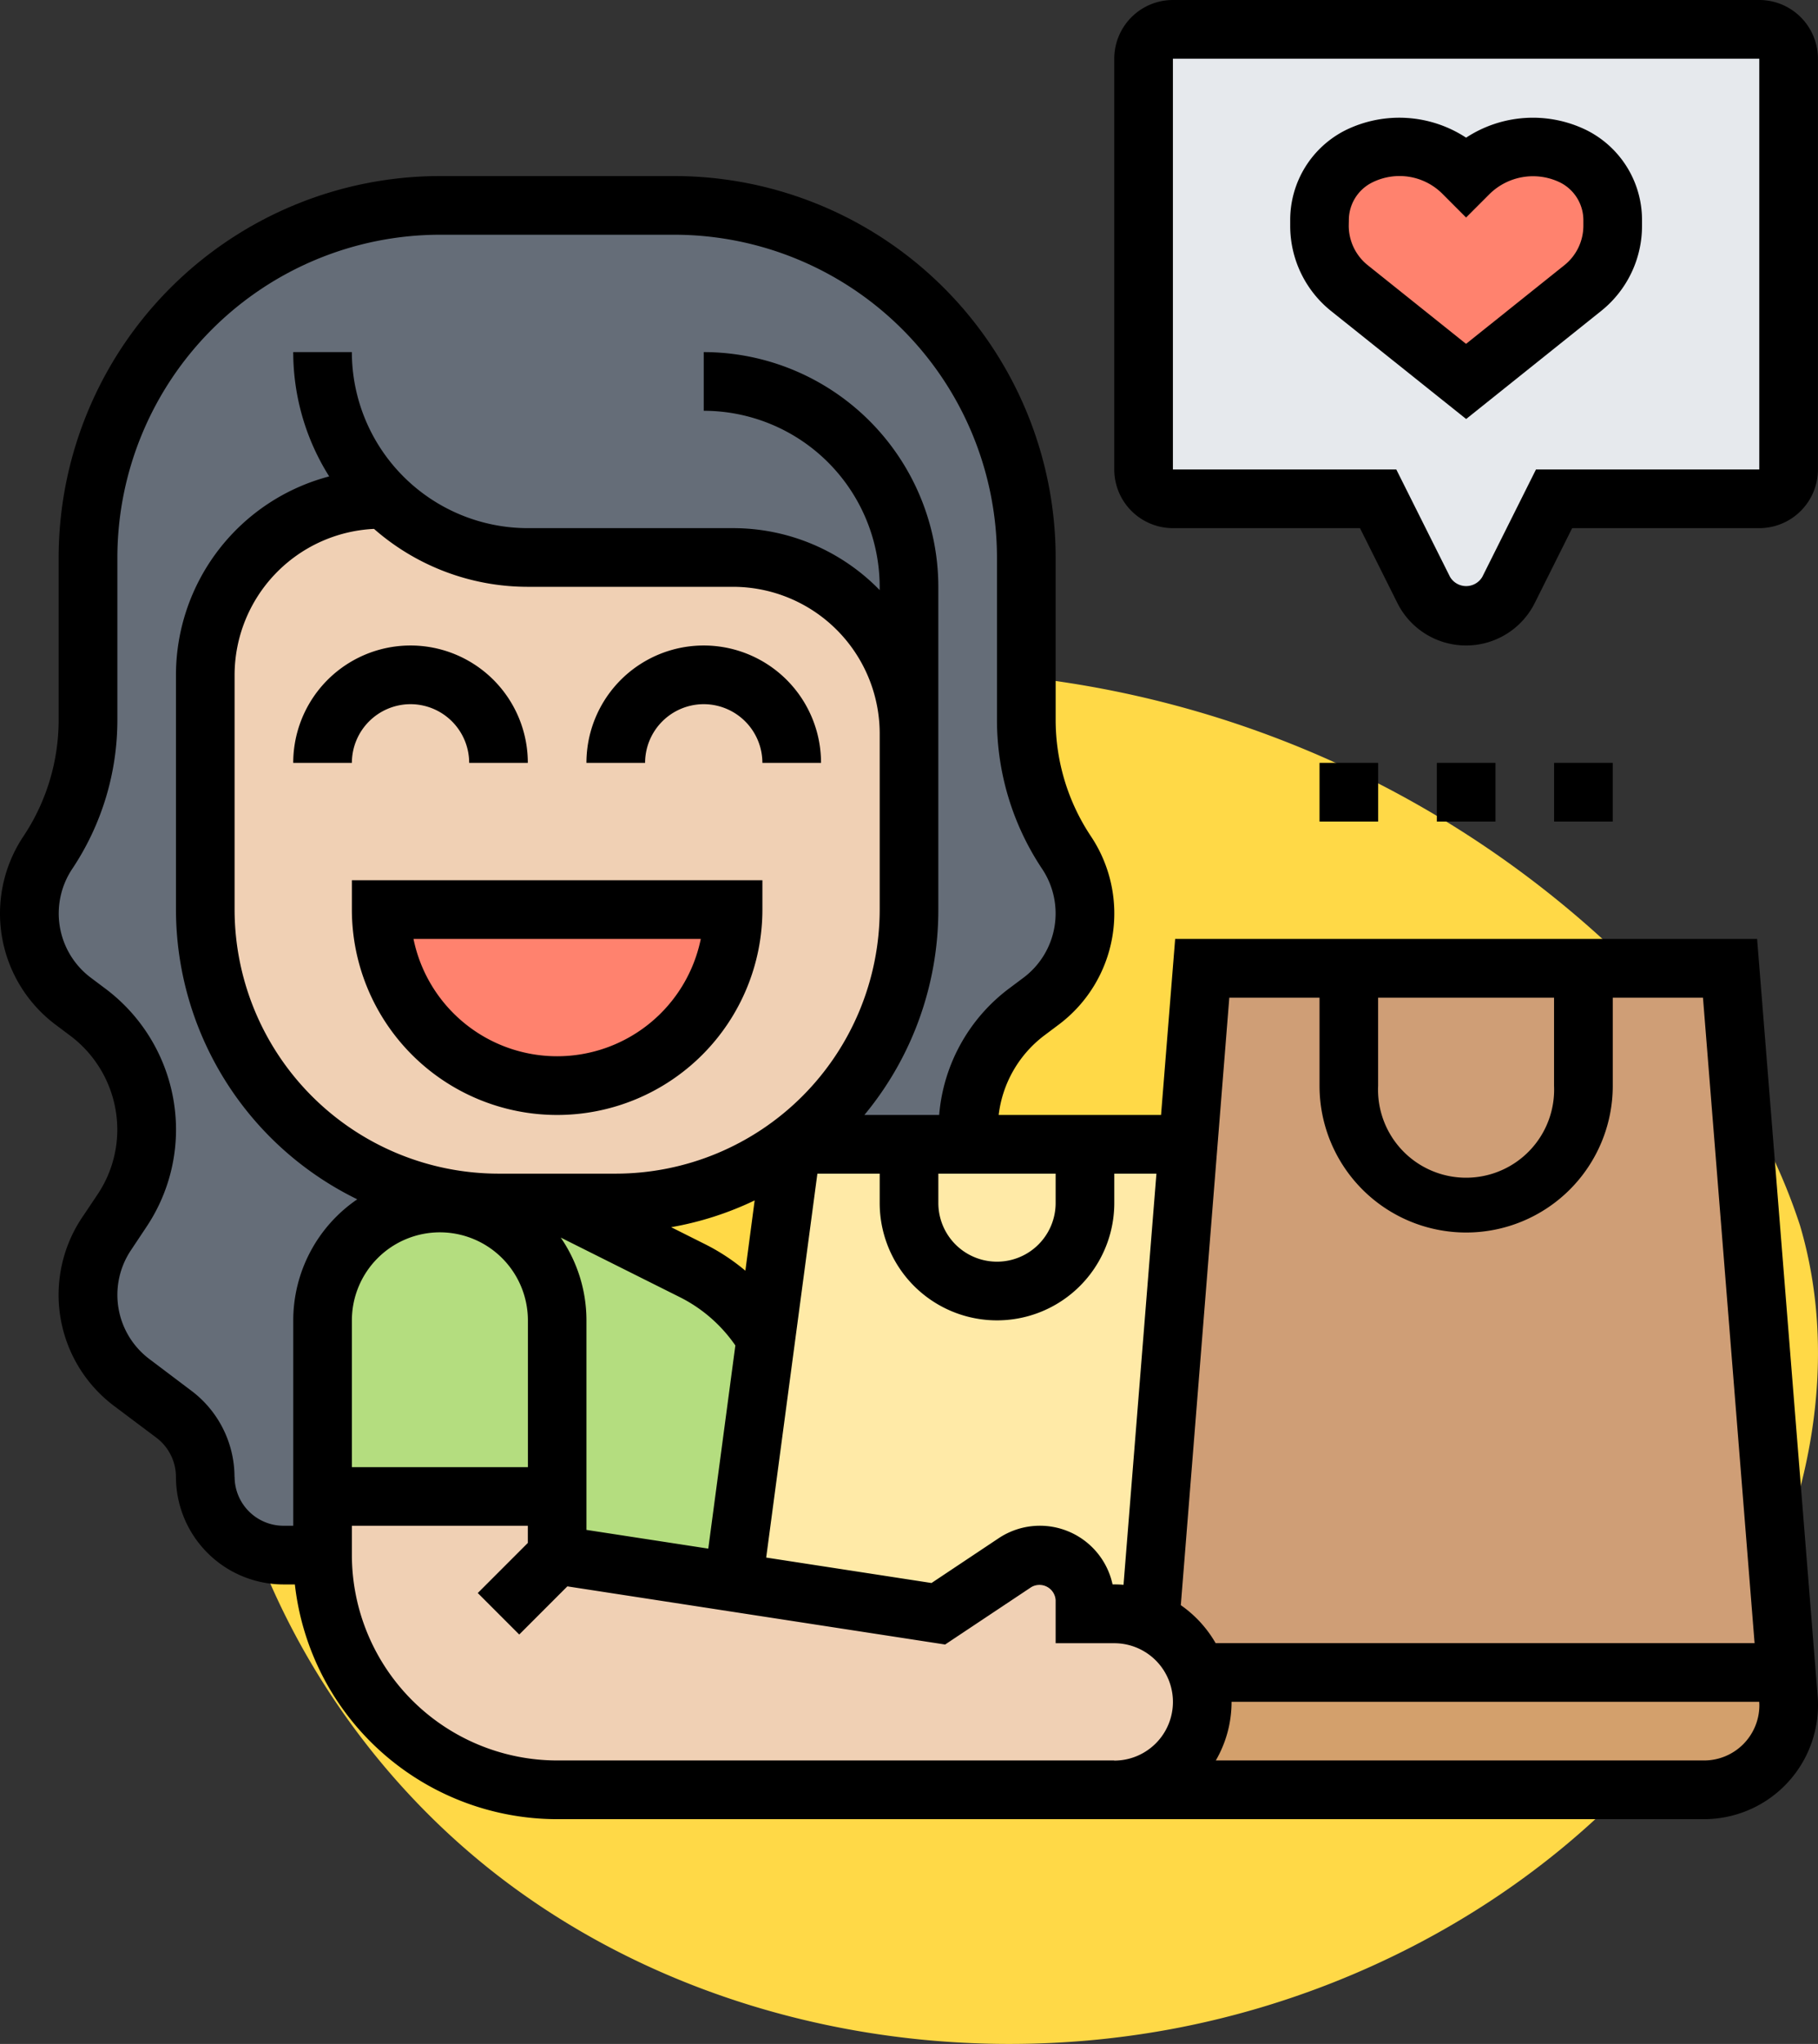 <svg xmlns="http://www.w3.org/2000/svg" width="88.782" height="99.753" viewBox="0 0 88.782 99.753">
  <rect x="0" y="0" width="88.782" height="99.753" fill="#333333" stroke="none"/>
  <g id="Grupo_1100064" data-name="Grupo 1100064" transform="translate(-1065.469 -5285.637)">
    <g id="Grupo_1100063" data-name="Grupo 1100063">
      <g id="Grupo_1100062" data-name="Grupo 1100062">
        <path id="_12068" data-name="12068" d="M72.033,71.913c-8.038-1.11-16.53-.839-23.844,2.675C38.045,79.46,31.382,90.507,31.127,101.757s5.606,22.305,14.66,28.988,21,9.051,32.068,7.045c11.165-2.023,21.645-8.583,27.469-18.322,3.735-6.245,5.48-13.956,3.417-20.934a28.6,28.6,0,0,0-6.787-11.156A50.145,50.145,0,0,0,72.033,71.913Z" transform="translate(1044.631 5246.909)" fill="#ffd947"/>
        <g id="buying" transform="translate(1065.469 5285.637)">
          <g id="Grupo_1099876" data-name="Grupo 1099876" transform="translate(1.432 1.432)">
            <g id="Grupo_1099866" data-name="Grupo 1099866" transform="translate(0 8.592)">
              <path id="Trazado_874036" data-name="Trazado 874036" d="M43.959,52.823H38.231a14.306,14.306,0,0,0,5.728-11.456V32.775a8.6,8.6,0,0,0-8.592-8.592H25.344a9.939,9.939,0,0,1-7.017-2.864h-.143a8.6,8.6,0,0,0-8.592,8.592V41.367A14.314,14.314,0,0,0,21.663,55.5l-.029.215c-.2-.014-.387-.029-.587-.029a5.726,5.726,0,0,0-5.728,5.728V72.871h-1.9a3.814,3.814,0,0,1-3.823-3.823A3.811,3.811,0,0,0,8.06,66L6,64.451A5.347,5.347,0,0,1,4.766,57.2l.759-1.146a7.1,7.1,0,0,0,1.2-3.967,7.128,7.128,0,0,0-2.85-5.7l-.745-.558A5.347,5.347,0,0,1,1.9,38.589,11.745,11.745,0,0,0,3.864,32.1V24.184A17.179,17.179,0,0,1,21.048,7H32.5A17.179,17.179,0,0,1,49.687,24.184V32.1a11.745,11.745,0,0,0,1.962,6.487,5.347,5.347,0,0,1-1.231,7.246l-.745.558a7.128,7.128,0,0,0-2.85,5.7,6.245,6.245,0,0,0,.043.73Z" transform="translate(-1 -7)" fill="#656d78"/>
            </g>
            <g id="Grupo_1099867" data-name="Grupo 1099867" transform="translate(14.32 57.093)">
              <path id="Trazado_874037" data-name="Trazado 874037" d="M29.1,44.378l-6.644-3.322H19.592a12.875,12.875,0,0,1-2.248-.186l-.029.215c-.2-.014-.387-.029-.587-.029A5.726,5.726,0,0,0,11,46.784v8.592H22.456V58.24l8.606,1.317a.537.537,0,0,0,.014-.158l1.575-11.756A8.609,8.609,0,0,0,29.1,44.378Z" transform="translate(-11 -40.87)" fill="#b4dd7f"/>
            </g>
            <g id="Grupo_1099868" data-name="Grupo 1099868" transform="translate(34.382 54.415)">
              <path id="Trazado_874038" data-name="Trazado 874038" d="M42.179,39H27.86L26.6,48.451,25.024,60.207a.537.537,0,0,1-.014.158l10.009,1.547,3.737-2.492a2.2,2.2,0,0,1,3.422,1.833v.659h1.432a4.2,4.2,0,0,1,1.747.372L47.22,39Z" transform="translate(-25.01 -39)" fill="#ffeaa7"/>
            </g>
            <g id="Grupo_1099869" data-name="Grupo 1099869" transform="translate(52.983 80.19)">
              <path id="Trazado_874039" data-name="Trazado 874039" d="M70.935,58.6a4.107,4.107,0,0,1-4.124,4.124H38a4.3,4.3,0,0,0,4.3-4.3A3.969,3.969,0,0,0,42.038,57H70.821l.1,1.274a2.428,2.428,0,0,1,.014.329Z" transform="translate(-38 -57)" fill="#d3a06c"/>
            </g>
            <g id="Grupo_1099870" data-name="Grupo 1099870" transform="translate(54.73 45.823)">
              <path id="Trazado_874040" data-name="Trazado 874040" d="M67.544,33H41.769l-.687,8.592L39.22,64.876a4.23,4.23,0,0,1,2.291,2.492H70.294Z" transform="translate(-39.22 -33)" fill="#cf9e76"/>
            </g>
            <g id="Grupo_1099871" data-name="Grupo 1099871" transform="translate(14.32 71.599)">
              <path id="Trazado_874041" data-name="Trazado 874041" d="M22.456,53.864l8.606,1.317,10.009,1.547,3.737-2.492a2.2,2.2,0,0,1,3.422,1.833v.659h1.432A4.276,4.276,0,0,1,53.7,59.592a3.969,3.969,0,0,1,.258,1.432,4.3,4.3,0,0,1-4.3,4.3H22.456A11.453,11.453,0,0,1,11,53.864V51H22.456Z" transform="translate(-11 -51)" fill="#f0d0b4"/>
            </g>
            <g id="Grupo_1099872" data-name="Grupo 1099872" transform="translate(8.592 22.912)">
              <path id="Trazado_874042" data-name="Trazado 874042" d="M41.367,28.456v8.592a14.32,14.32,0,0,1-14.32,14.32H21.32a12.876,12.876,0,0,1-2.248-.186A14.314,14.314,0,0,1,7,37.048V25.592A8.6,8.6,0,0,1,15.592,17h.143a9.939,9.939,0,0,0,7.017,2.864H32.775A8.6,8.6,0,0,1,41.367,28.456Z" transform="translate(-7 -17)" fill="#f0d0b4"/>
            </g>
            <g id="Grupo_1099873" data-name="Grupo 1099873" transform="translate(54.415)">
              <path id="Trazado_874043" data-name="Trazado 874043" d="M56.828,28.365a2.329,2.329,0,0,1-4.153,0l-2.22-4.453H40.432A1.436,1.436,0,0,1,39,22.48V2.432A1.436,1.436,0,0,1,40.432,1H69.071A1.436,1.436,0,0,1,70.5,2.432V22.48a1.436,1.436,0,0,1-1.432,1.432H59.048Z" transform="translate(-39 -1)" fill="#e6e9ed"/>
            </g>
            <g id="Grupo_1099874" data-name="Grupo 1099874" transform="translate(63.007 5.728)">
              <path id="Trazado_874044" data-name="Trazado 874044" d="M59.32,8.594v.258a3.935,3.935,0,0,1-1.461,3.05l-5.7,4.554-5.7-4.554A3.935,3.935,0,0,1,45,8.852V8.594a3.5,3.5,0,0,1,1.933-3.136A4.5,4.5,0,0,1,48.909,5a4.39,4.39,0,0,1,3.107,1.289l.143.143.143-.143A4.39,4.39,0,0,1,55.41,5a4.5,4.5,0,0,1,1.976.458A3.5,3.5,0,0,1,59.32,8.594Z" transform="translate(-45 -5)" fill="#ff826e"/>
            </g>
            <g id="Grupo_1099875" data-name="Grupo 1099875" transform="translate(17.184 42.959)">
              <path id="Trazado_874045" data-name="Trazado 874045" d="M13,31H30.184a8.6,8.6,0,0,1-8.592,8.592A8.6,8.6,0,0,1,13,31Z" transform="translate(-13 -31)" fill="#ff826e"/>
            </g>
          </g>
          <g id="Grupo_1099877" data-name="Grupo 1099877" transform="translate(0 0)">
            <path id="Trazado_874046" data-name="Trazado 874046" d="M15.728,24.864a2.867,2.867,0,0,1,2.864,2.864h2.864a5.728,5.728,0,1,0-11.456,0h2.864A2.867,2.867,0,0,1,15.728,24.864Z" transform="translate(4.32 9.503)"/>
            <path id="Trazado_874047" data-name="Trazado 874047" d="M25.728,24.864a2.867,2.867,0,0,1,2.864,2.864h2.864a5.728,5.728,0,1,0-11.456,0h2.864A2.867,2.867,0,0,1,25.728,24.864Z" transform="translate(8.639 9.503)"/>
            <path id="Trazado_874048" data-name="Trazado 874048" d="M12,31.432a10.024,10.024,0,0,0,20.048,0V30H12Zm17.039,1.432a7.16,7.16,0,0,1-14.03,0Z" transform="translate(5.184 12.959)"/>
            <path id="Trazado_874049" data-name="Trazado 874049" d="M69.5,0H40.864A2.867,2.867,0,0,0,38,2.864V22.912a2.867,2.867,0,0,0,2.864,2.864H50l1.827,3.656h0a3.751,3.751,0,0,0,6.707,0l1.827-3.656H69.5a2.867,2.867,0,0,0,2.864-2.864V2.864A2.867,2.867,0,0,0,69.5,0Zm0,22.912H58.595l-2.619,5.237a.915.915,0,0,1-1.582,0l-2.621-5.237H40.864V2.864H69.5Z" transform="translate(16.415 0)"/>
            <path id="Trazado_874050" data-name="Trazado 874050" d="M52.592,18.716l6.589-5.27a5.314,5.314,0,0,0,2-4.17V9.021a4.9,4.9,0,0,0-2.726-4.41,5.953,5.953,0,0,0-5.865.375,5.955,5.955,0,0,0-5.867-.375A4.9,4.9,0,0,0,44,9.021v.255a5.322,5.322,0,0,0,2,4.173ZM46.864,9.021a2.056,2.056,0,0,1,1.141-1.849,3,3,0,0,1,1.33-.314,2.957,2.957,0,0,1,2.1.869l1.154,1.156,1.156-1.156a3.028,3.028,0,0,1,3.431-.557,2.06,2.06,0,0,1,1.141,1.85v.255a2.469,2.469,0,0,1-.929,1.936l-4.8,3.838-4.8-3.838a2.469,2.469,0,0,1-.929-1.936Z" transform="translate(19.007 1.733)"/>
            <path id="Trazado_874051" data-name="Trazado 874051" d="M49,26h2.864v2.864H49Z" transform="translate(21.167 11.231)"/>
            <path id="Trazado_874052" data-name="Trazado 874052" d="M53,26h2.864v2.864H53Z" transform="translate(22.894 11.231)"/>
            <path id="Trazado_874053" data-name="Trazado 874053" d="M45,26h2.864v2.864H45Z" transform="translate(19.439 11.231)"/>
            <path id="Trazado_874054" data-name="Trazado 874054" d="M85.808,43.231H57.389L56.7,51.823H48.77a5.708,5.708,0,0,1,2.2-3.859l.733-.55a6.781,6.781,0,0,0,1.574-9.189,10.241,10.241,0,0,1-1.724-5.7V24.616A18.637,18.637,0,0,0,32.935,6H21.48A18.637,18.637,0,0,0,2.864,24.616v7.913a10.241,10.241,0,0,1-1.724,5.7,6.78,6.78,0,0,0,1.575,9.189l.733.55a5.736,5.736,0,0,1,2.28,4.562,5.678,5.678,0,0,1-.958,3.163L4,56.841A6.78,6.78,0,0,0,5.579,66.03l2.059,1.545a2.4,2.4,0,0,1,.954,1.909,5.257,5.257,0,0,0,5.251,5.251H14.4a12.9,12.9,0,0,0,12.8,11.456H83.219a5.57,5.57,0,0,0,5.563-5.563c0-.147-.006-.292-.017-.445ZM67.3,46.1h8.592v4.3a4.3,4.3,0,1,1-8.592,0ZM27.384,57.807l5.835,2.917a7.226,7.226,0,0,1,2.692,2.347l-1.322,9.916-5.95-.914V61.847a7.125,7.125,0,0,0-1.256-4.04Zm-9.12-34.588a11.394,11.394,0,0,0,7.512,2.828H35.8a7.168,7.168,0,0,1,7.16,7.16V41.8A12.9,12.9,0,0,1,30.071,54.687H24.344A12.9,12.9,0,0,1,11.456,41.8V30.344a7.151,7.151,0,0,1,6.808-7.124ZM36.4,59.424a10.066,10.066,0,0,0-1.9-1.26L32.776,57.3a15.646,15.646,0,0,0,4.078-1.307ZM21.48,57.551a4.3,4.3,0,0,1,4.3,4.3v7.16H17.184v-7.16A4.3,4.3,0,0,1,21.48,57.551Zm18.437-2.864h3.043v1.432a5.728,5.728,0,0,0,11.456,0V54.687h2.058L54.867,74.753c-.149-.013-.3-.019-.453-.019h-.082a3.631,3.631,0,0,0-5.563-2.254l-3.279,2.185-8.073-1.242Zm11.635,0v1.432a2.864,2.864,0,0,1-5.728,0V54.687Zm-40.1,14.8a5.273,5.273,0,0,0-2.1-4.2L7.3,63.739a3.919,3.919,0,0,1-.909-5.31l.766-1.151a8.535,8.535,0,0,0,1.439-4.751,8.607,8.607,0,0,0-3.428-6.853l-.733-.55a3.92,3.92,0,0,1-.908-5.31,13.09,13.09,0,0,0,2.205-7.284V24.616A15.77,15.77,0,0,1,21.48,8.864H32.935A15.77,15.77,0,0,1,48.687,24.616v7.913a13.1,13.1,0,0,0,2.205,7.284,3.919,3.919,0,0,1-.909,5.31l-.735.55a8.6,8.6,0,0,0-3.384,6.15H42.212A15.672,15.672,0,0,0,45.823,41.8V26.048A11.469,11.469,0,0,0,34.367,14.592v2.864a8.6,8.6,0,0,1,8.592,8.592v.159a9.986,9.986,0,0,0-7.16-3.023H25.775a8.6,8.6,0,0,1-8.592-8.592H14.32a11.379,11.379,0,0,0,1.756,6.067,10.031,10.031,0,0,0-7.483,9.684V41.8a15.755,15.755,0,0,0,8.854,14.139,7.157,7.157,0,0,0-3.126,5.908V71.871h-.477a2.39,2.39,0,0,1-2.387-2.387ZM54.415,83.326H27.207A10.037,10.037,0,0,1,17.184,73.3V71.871h8.592v.839l-2.444,2.444,2.025,2.025,2.35-2.35,18.448,2.838,4.206-2.8a.792.792,0,0,1,1.191.637v2.1h2.864a2.864,2.864,0,1,1,0,5.728ZM60.033,46.1h4.406v4.3a7.16,7.16,0,0,0,14.32,0V46.1h4.406l2.52,31.5H59.365a5.762,5.762,0,0,0-1.7-1.853ZM83.219,83.326H59.374a5.684,5.684,0,0,0,.769-2.864h25.77c0,.054.006.11.006.165A2.7,2.7,0,0,1,83.219,83.326Z" transform="translate(0 2.592)"/>
          </g>
        </g>
      </g>
    </g>
  </g>
</svg>
